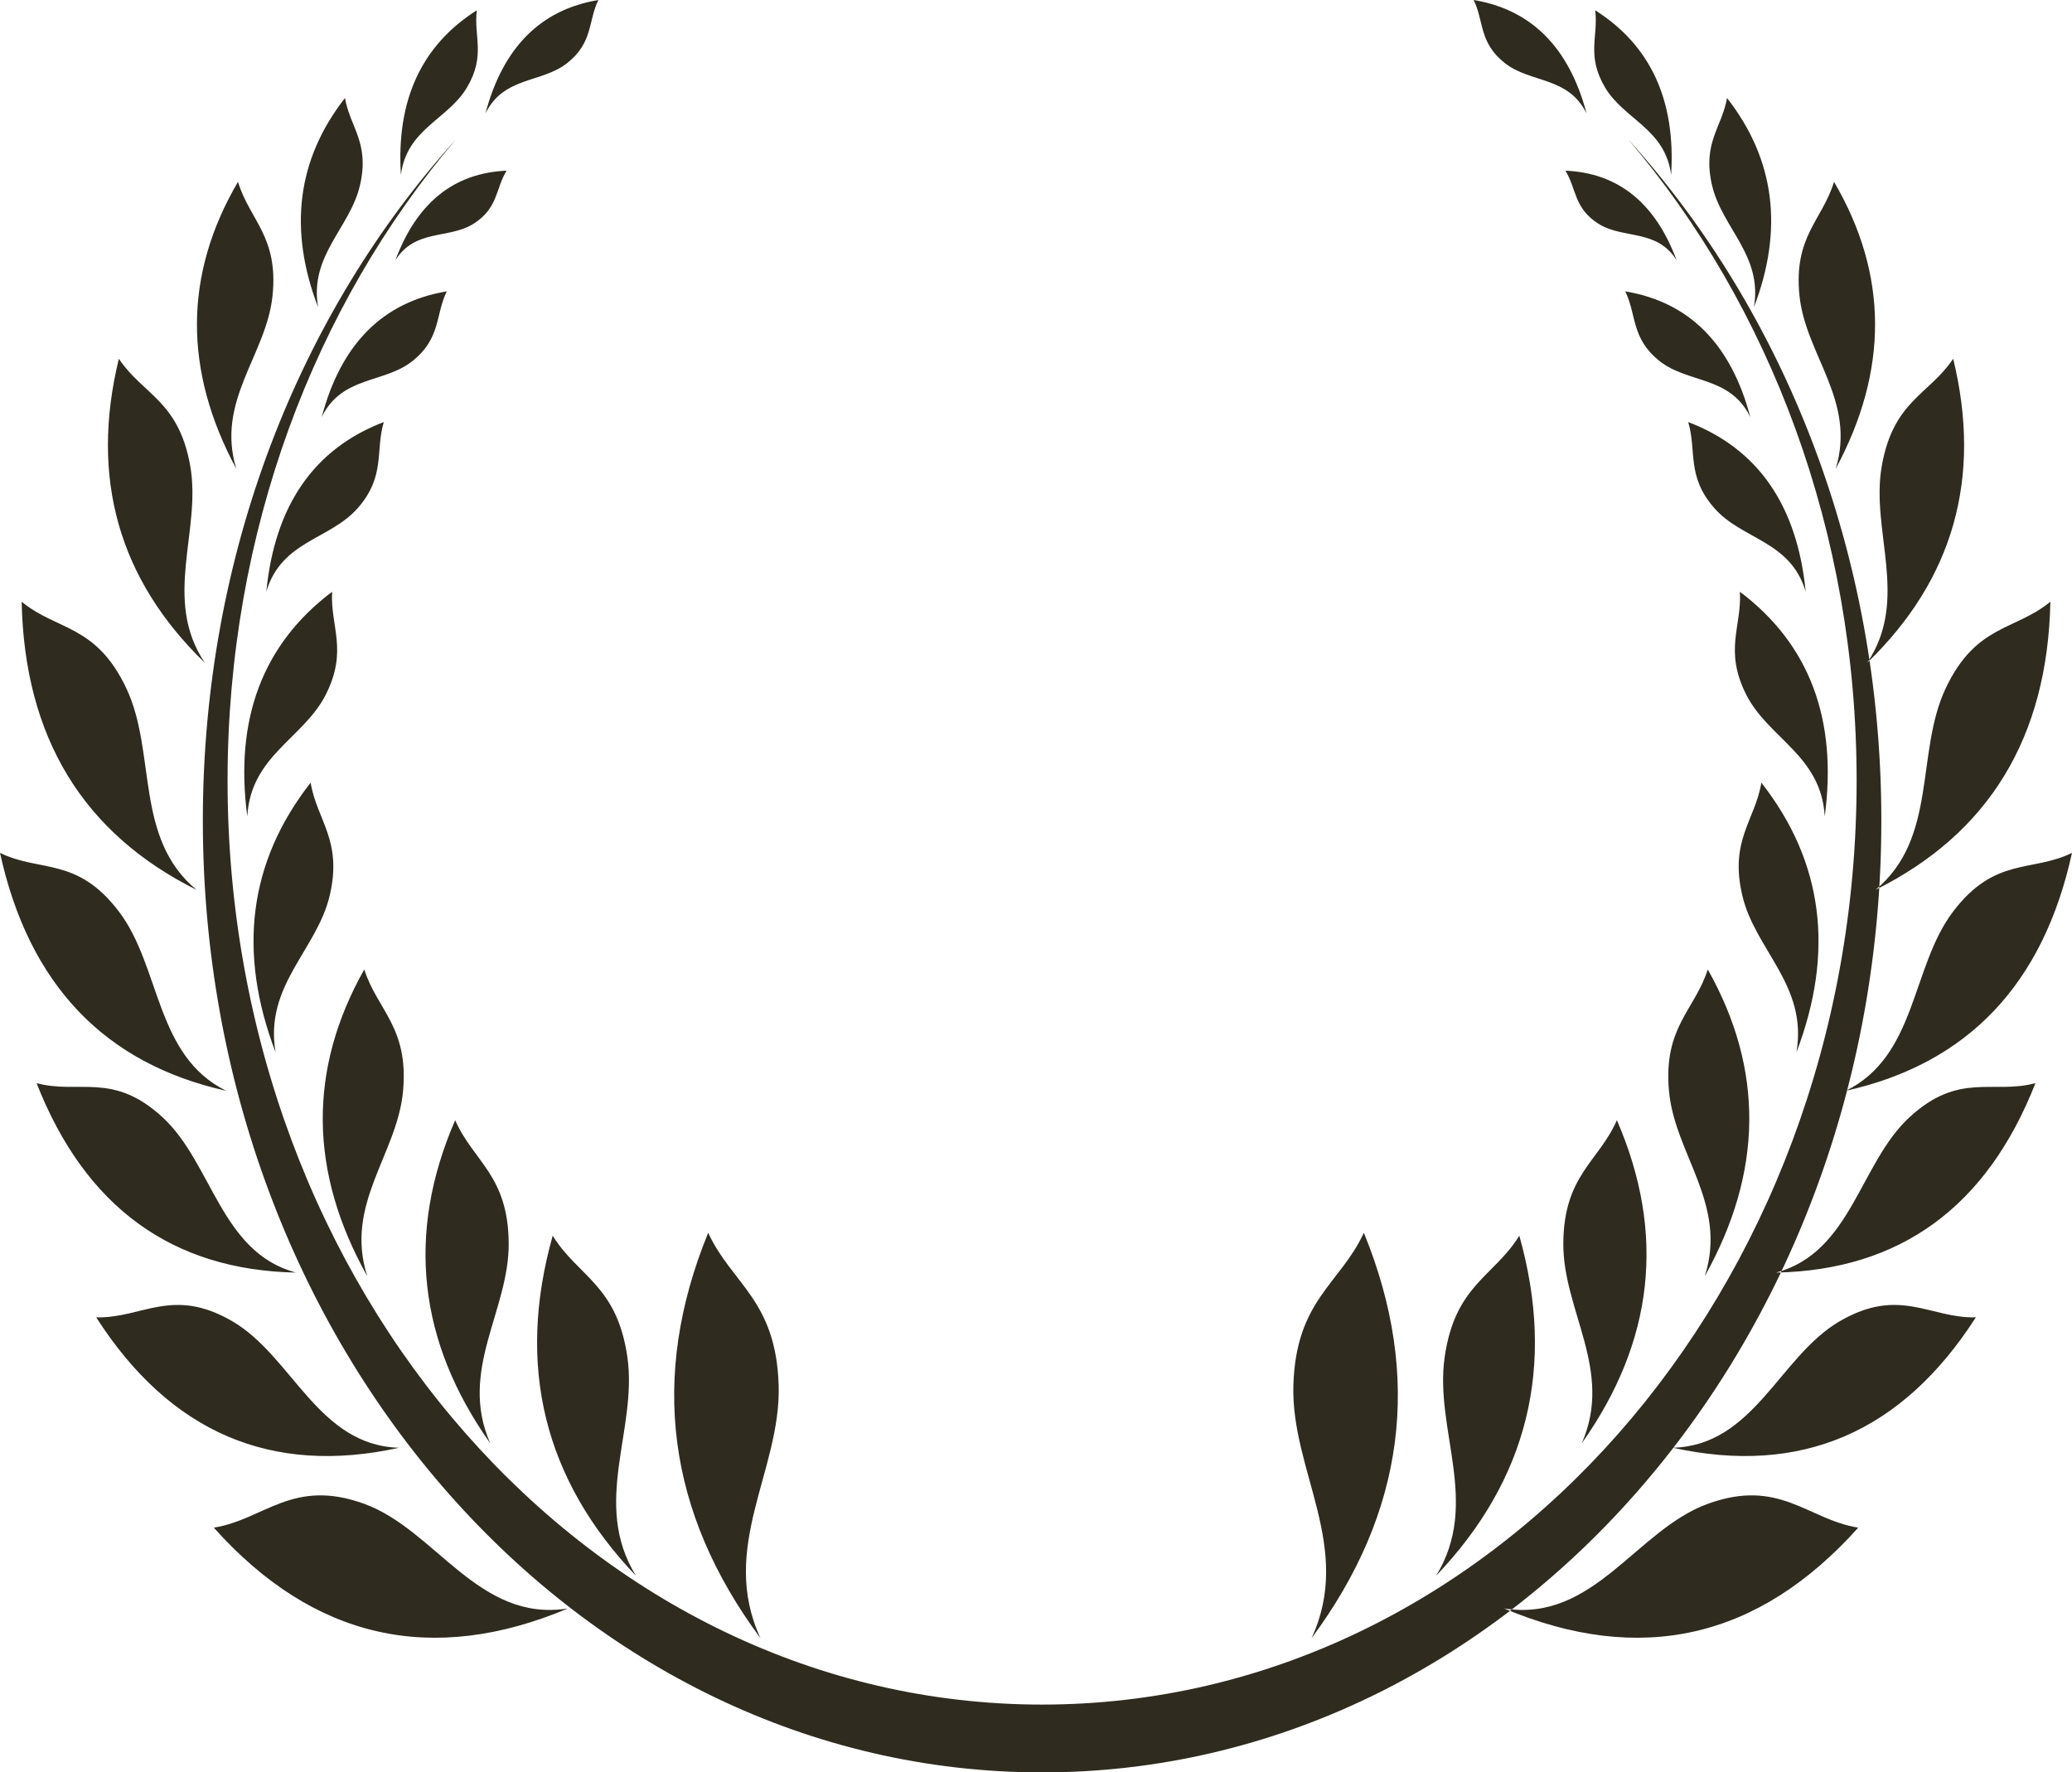 <svg version="1.1" id="图层_1" x="0px" y="0px" width="217.628px" height="186.156px" viewBox="0 0 217.628 186.156" enable-background="new 0 0 217.628 186.156" xml:space="preserve" xmlns="http://www.w3.org/2000/svg" xmlns:xlink="http://www.w3.org/1999/xlink" xmlns:xml="http://www.w3.org/XML/1998/namespace">
  <path fill="#2F2B1F" d="M171.023,14.641c16.396,18.155,26.58,43.496,26.58,71.538c0,55.218-39.463,99.978-88.15,99.978
	c-48.683,0-88.148-44.76-88.148-99.978c0-28.042,10.182-53.383,26.58-71.538C33.038,32.093,23.902,55.835,23.902,82.002
	c0,53.589,38.303,97.032,85.551,97.032c47.25,0,85.554-43.443,85.554-97.032C195.007,55.835,185.873,32.093,171.023,14.641z
	 M59.653,168.938c-9.423,1.499-13.868-8.248-21.396-10.989c-7.53-2.74-10.477,1.649-15.801,2.502
	C32.961,172.192,45.401,174.938,59.653,168.938z M41.923,152.06c-8.535-0.239-11.208-9.606-17.511-13.281
	c-6.309-3.68-9.489-0.286-14.308-0.417C17.882,150.499,28.533,155,41.923,152.06z M31.077,133.661
	c-7.906-2.139-8.757-11.457-13.988-16.298c-5.233-4.839-8.781-2.394-13.248-3.6C8.966,126.812,18.096,133.394,31.077,133.661z
	 M23.755,114.566c-7.455-3.675-6.859-13.017-11.263-18.82C8.086,89.945,4.212,91.65,0,89.577
	C3.037,103.441,11.017,111.73,23.755,114.566z M20.643,93.462c-6.565-5.429-4.186-14.4-7.367-21.154
	c-3.184-6.752-7.293-6.048-11-9.109C2.568,77.478,8.76,87.542,20.643,93.462z M21.507,69.608
	c-4.478-6.704-0.315-13.834-1.528-20.683c-1.214-6.85-4.966-7.462-7.496-11.247C9.426,50.243,12.495,60.885,21.507,69.608z
	 M24.816,49.235c-2.168-7.15,3.151-11.92,3.806-18.154c0.656-6.234-2.4-7.95-3.625-11.986
	C19.284,28.854,19.277,38.922,24.816,49.235z M33.411,32.277c-0.946-5.469,3.364-8.338,4.397-12.815
	c1.039-4.477-1.041-6.082-1.575-9.169C31.188,16.761,30.287,24.111,33.411,32.277z M42.108,18.368
	c0.619-4.846,4.923-5.803,6.932-9.169c2.007-3.371,0.694-5.387,1.042-8.117C44.242,4.776,41.612,10.571,42.108,18.368z
	 M79.876,172.063c-4.422-9.559,2.168-17.59,1.909-26.551c-0.265-8.964-4.903-10.632-7.402-16.029
	C68.176,144.658,70.087,158.87,79.876,172.063z M66.791,165.501c-4.688-7.631,0.184-15.296-0.89-22.923
	c-1.079-7.628-5.201-8.489-7.849-12.792C54.187,143.509,57.171,155.418,66.791,165.501z M51.49,151.591
	c-3.361-7.685,2.006-13.93,1.94-21.052c-0.067-7.123-3.723-8.545-5.622-12.884C42.636,129.582,43.928,140.906,51.49,151.591z
	 M38.577,134.045c-2.441-7.595,3.163-12.807,3.761-19.487c0.593-6.682-2.701-8.446-4.079-12.734
	C32.315,112.378,32.477,123.14,38.577,134.045z M28.945,110.529c-1.207-7.05,4.348-10.736,5.694-16.504
	c1.341-5.768-1.333-7.837-2.015-11.817C26.11,90.533,24.934,100.001,28.945,110.529z M25.973,85.739
	c0.378-6.423,5.938-8.173,8.265-12.822c2.332-4.648,0.434-7.134,0.647-10.765C27.558,67.675,24.626,75.572,25.973,85.739z
	 M27.973,62.129c1.615-5.378,6.706-5.431,9.629-8.791c2.919-3.362,1.801-5.977,2.71-9.011
	C32.958,47.137,28.866,53.111,27.973,62.129z M33.791,43.803c2.142-4.365,6.554-3.504,9.544-5.892
	c2.99-2.388,2.384-4.845,3.591-7.309C40.176,31.726,35.813,36.162,33.791,43.803z M41.528,27.34
	c2.076-3.333,5.588-2.195,8.202-3.835c2.613-1.643,2.311-3.7,3.481-5.579C47.645,18.165,43.757,21.337,41.528,27.34z M50.986,11.921
	c1.933-3.938,5.917-3.163,8.616-5.318C62.305,4.445,61.758,2.226,62.85,0C56.753,1.013,52.813,5.024,50.986,11.921z
	 M195.175,160.451c-5.322-0.853-8.271-5.242-15.801-2.502c-7.527,2.741-11.973,12.488-21.396,10.989
	C172.232,174.938,184.669,172.192,195.175,160.451z M207.529,138.361c-4.822,0.131-7.998-3.263-14.311,0.417
	c-6.305,3.675-8.977,13.042-17.512,13.281C189.097,155,199.75,150.499,207.529,138.361z M213.789,113.764
	c-4.463,1.206-8.018-1.239-13.248,3.6c-5.229,4.841-6.082,14.159-13.986,16.298C199.533,133.394,208.667,126.812,213.789,113.764z
	 M217.628,89.577c-4.213,2.073-8.084,0.368-12.49,6.169c-4.404,5.804-3.807,15.146-11.262,18.82
	C206.617,111.73,214.593,103.441,217.628,89.577z M215.357,63.198c-3.711,3.062-7.816,2.357-11.002,9.109
	c-3.18,6.754-0.801,15.726-7.367,21.154C208.875,87.542,215.064,77.478,215.357,63.198z M205.148,37.679
	c-2.529,3.785-6.285,4.397-7.496,11.247c-1.213,6.849,2.949,13.979-1.527,20.683C205.136,60.885,208.207,50.243,205.148,37.679z
	 M192.632,19.095c-1.227,4.036-4.279,5.752-3.625,11.986c0.656,6.234,5.975,11.004,3.803,18.154
	C198.353,38.922,198.347,28.854,192.632,19.095z M181.396,10.293c-0.535,3.087-2.611,4.692-1.576,9.169
	c1.037,4.478,5.344,7.347,4.398,12.815C187.345,24.111,186.443,16.761,181.396,10.293z M167.55,1.082
	c0.348,2.73-0.965,4.746,1.043,8.117c2.006,3.366,6.311,4.323,6.93,9.169C176.019,10.571,173.386,4.776,167.55,1.082z
	 M143.251,129.483c-2.504,5.397-7.141,7.065-7.404,16.029c-0.264,8.961,6.332,16.992,1.908,26.551
	C147.542,158.87,149.455,144.658,143.251,129.483z M159.578,129.786c-2.648,4.303-6.771,5.164-7.846,12.792
	c-1.076,7.627,3.797,15.292-0.893,22.923C160.457,155.418,163.441,143.509,159.578,129.786z M169.826,117.655
	c-1.9,4.339-5.559,5.761-5.627,12.884c-0.064,7.122,5.303,13.367,1.939,21.052C173.701,140.906,174.994,129.582,169.826,117.655z
	 M179.373,101.823c-1.377,4.288-4.674,6.053-4.078,12.734c0.598,6.681,6.199,11.893,3.76,19.487
	C185.154,123.14,185.318,112.378,179.373,101.823z M185.005,82.208c-0.682,3.98-3.357,6.05-2.012,11.817
	c1.342,5.768,6.898,9.454,5.691,16.504C192.697,100.001,191.521,90.533,185.005,82.208z M182.746,62.152
	c0.211,3.631-1.684,6.116,0.643,10.765c2.332,4.649,7.891,6.399,8.27,12.822C193.007,75.572,190.07,67.675,182.746,62.152z
	 M177.316,44.327c0.912,3.034-0.205,5.648,2.717,9.011c2.918,3.36,8.012,3.413,9.623,8.791
	C188.763,53.111,184.673,47.137,177.316,44.327z M170.705,30.603c1.207,2.464,0.602,4.921,3.592,7.309s7.404,1.526,9.543,5.892
	C181.818,36.162,177.453,31.726,170.705,30.603z M164.419,17.926c1.172,1.879,0.871,3.937,3.48,5.579
	c2.611,1.64,6.131,0.502,8.203,3.835C173.871,21.337,169.984,18.165,164.419,17.926z M154.783,0
	c1.092,2.226,0.543,4.445,3.244,6.603c2.699,2.155,6.684,1.381,8.617,5.318C164.82,5.024,160.878,1.013,154.783,0z" class="color c1"/>
</svg>